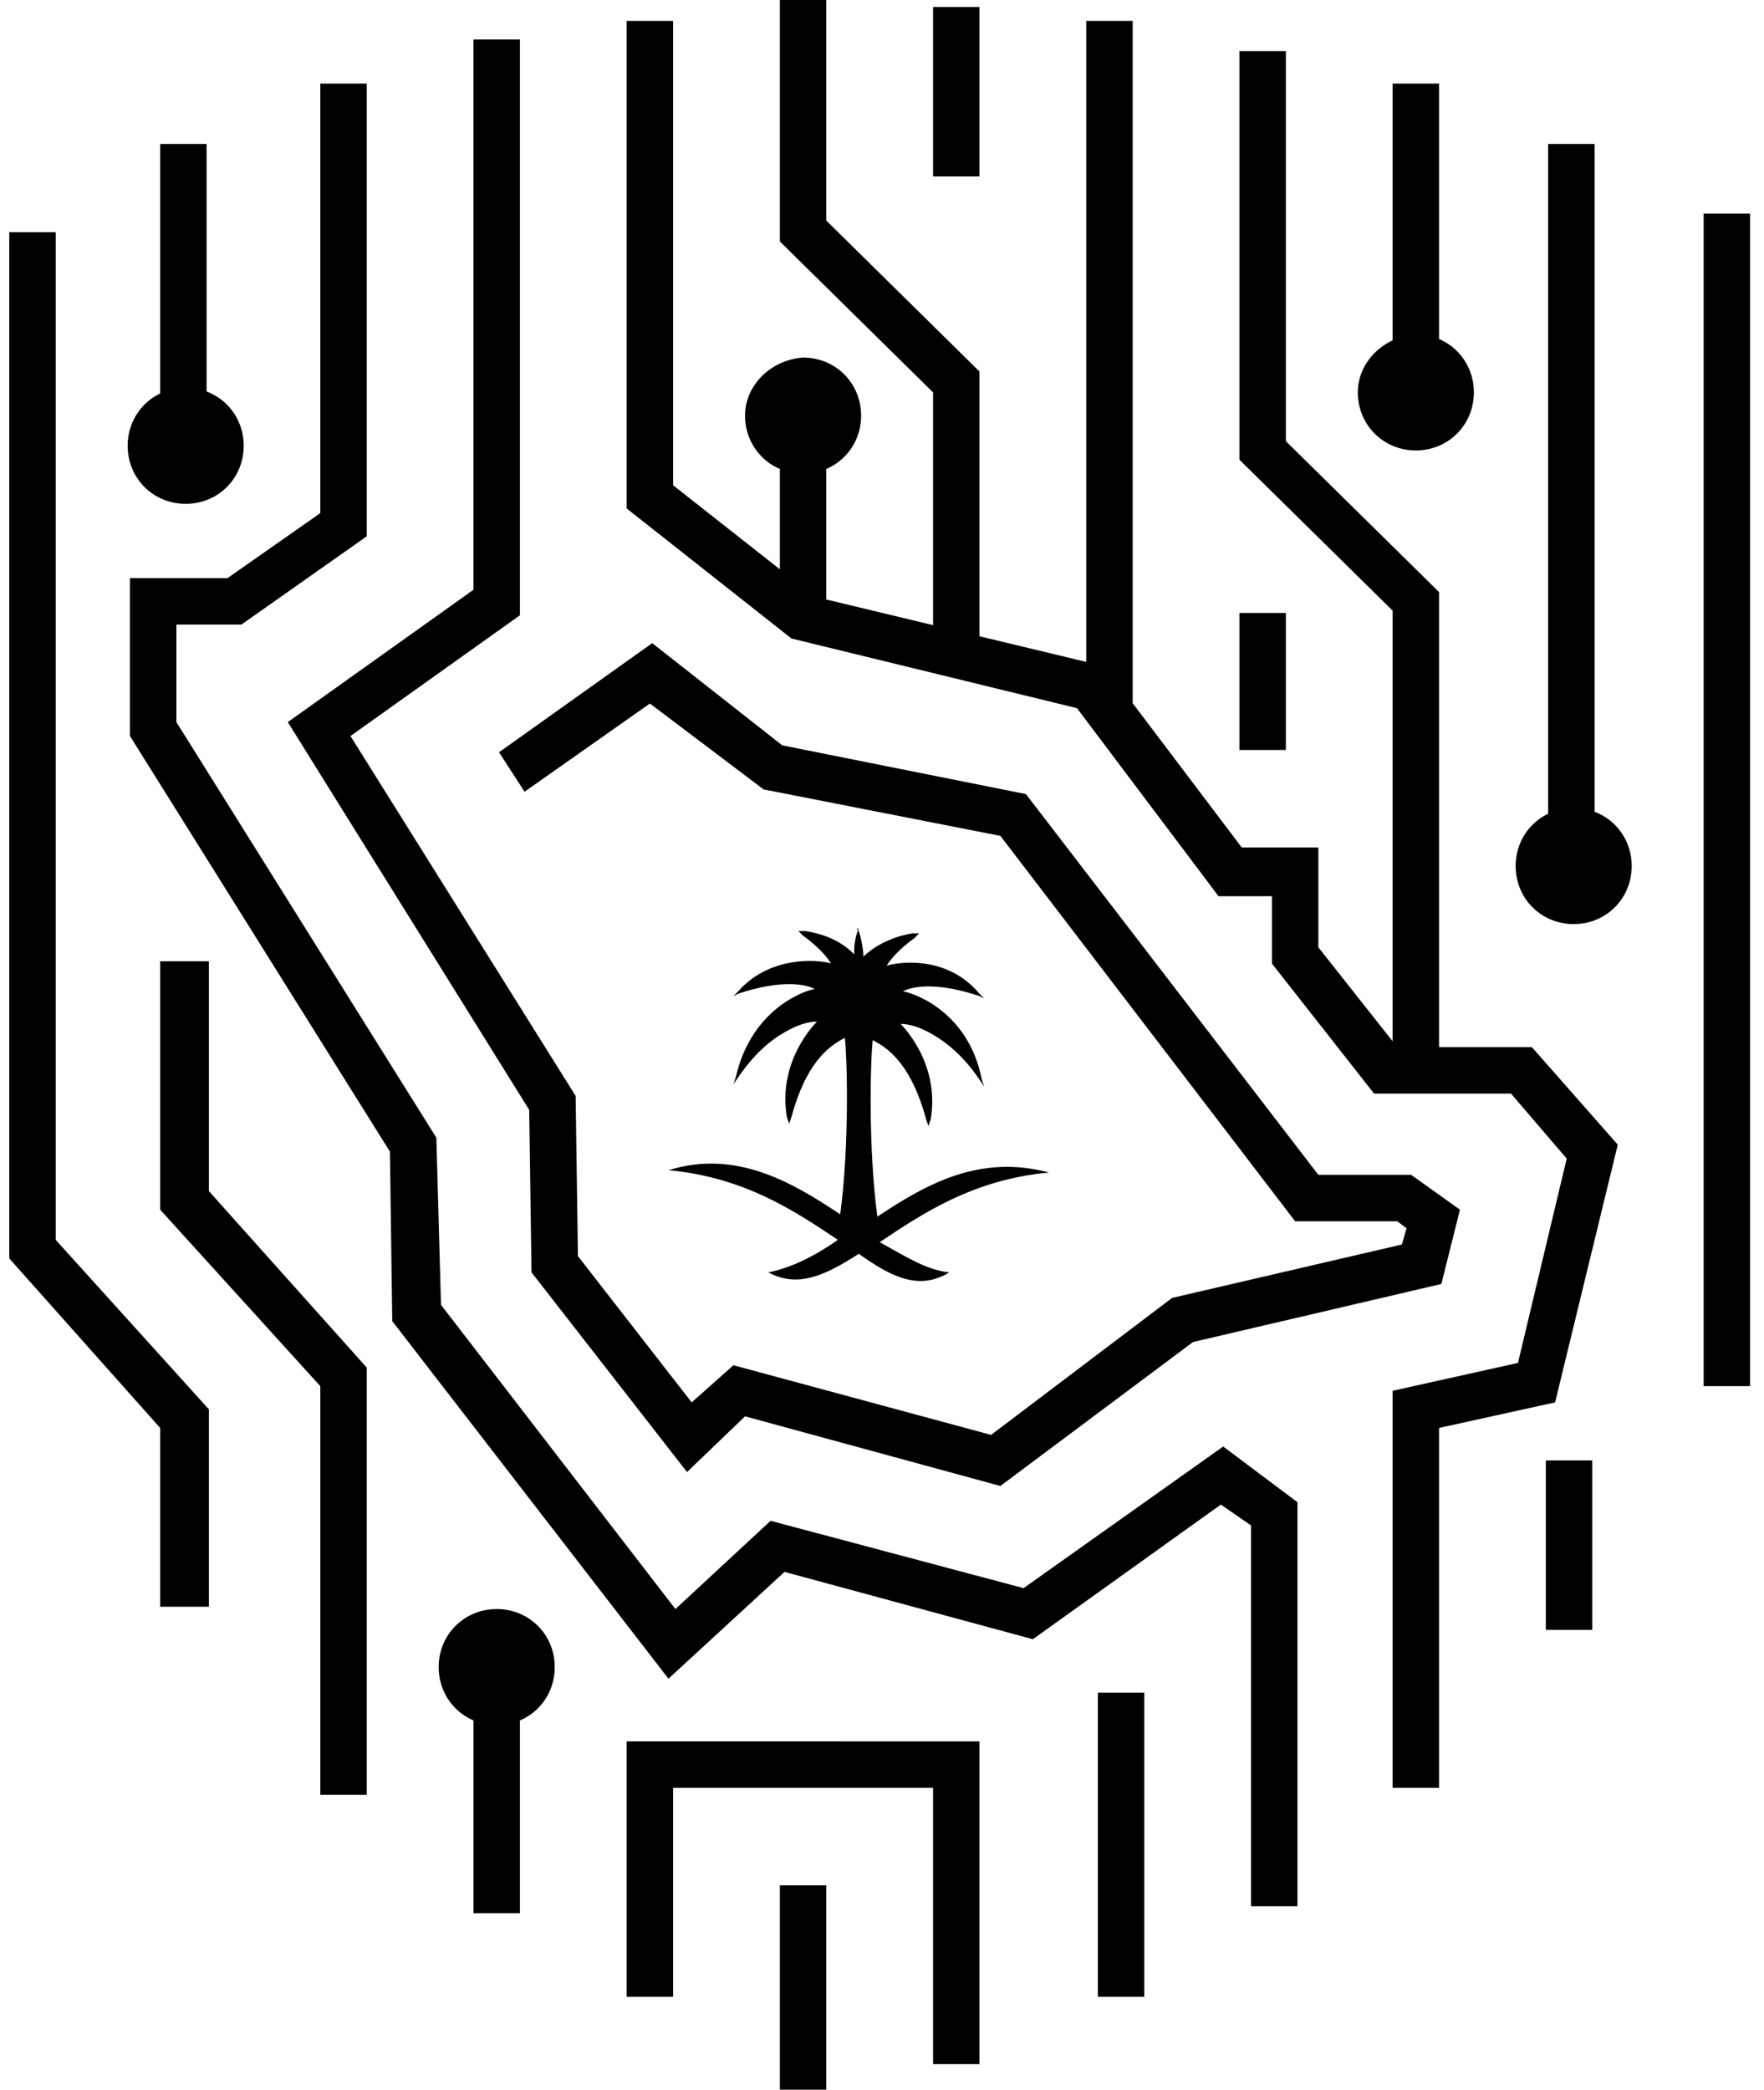 <svg version="1.2" xmlns="http://www.w3.org/2000/svg" viewBox="0 0 76 90" width="76" height="90">
    <title>nca-white-svg</title>

    <path id="NCA-logo-white_svg__SVGID_1_"
          fill="currentColor"
          d="m34.6 15.4c1.4 0 2.5 1.1 2.5 2.5 0 1.4-1.1 2.5-2.5 2.5-1.4 0-2.5-1.1-2.5-2.5 0-1.3 1.1-2.4 2.5-2.5zm33.2 19.4c1.4 0 2.5 1.1 2.5 2.5 0 1.4-1.1 2.5-2.5 2.5-1.4 0-2.5-1.1-2.5-2.5 0-1.4 1.1-2.5 2.5-2.5zm-6.8-20.4c1.4 0 2.5 1.1 2.5 2.5 0 1.4-1.1 2.5-2.5 2.5-1.4 0-2.5-1.1-2.5-2.5 0-1.3 1.1-2.4 2.5-2.5zm-39.6 54.9c1.4 0 2.5 1.1 2.5 2.5 0 1.4-1.1 2.5-2.5 2.5-1.4 0-2.5-1.1-2.5-2.5 0-1.4 1.1-2.5 2.5-2.5zm-13.4-52.6c1.4 0 2.5 1.1 2.5 2.5 0 1.4-1.1 2.5-2.5 2.5-1.4 0-2.5-1.1-2.5-2.5 0-1.4 1.1-2.5 2.5-2.5zm65.4-7.5h2v50.5h-2zm-6.8 53.7h2v7.3h-2zm0.1-56.7h2v31.1h-2zm-6.7-2.6h2v13.4h-2zm-6.6 22.8h2v5.9h-2zm-6.1 46.5h2v13.1h-2zm-0.5-72h2v29.8h-2zm-6.6-0.6h2v7.3h-2zm-6.6 80.9h2v8.8h-2zm0-64.3h2v9.4h-2zm8.6 58.1v13.9h-2v-11.9h-11.2v9h-2v-11zm-21.8-3.8h2v11.2h-2zm8.6-70.3v20l6.1 4.8 12.5 3 5.9 7.8h3.3v4.3l3.4 4.3h5.8l3.7 4.2-2.7 11.1-5 1.1v15.5h-2v-17.1l5.4-1.2 2.1-8.8-2.4-2.8h-5.9l-4.4-5.6v-2.9h-2.3l-6.1-8.1-12.3-3-7.1-5.6v-21zm-6.6 0.8v24.8l-7.3 5.2 9.7 15.5 0.1 6.9 4.9 6.3 1.8-1.6 11.1 3 7.8-5.9 9.9-2.3 0.2-0.7-0.4-0.3h-4.4l-12.7-16.6-10.2-2-4.9-3.7-5.4 3.8-1.1-1.7 6.6-4.7 5.6 4.4 10.5 2.1 12.6 16.4h4l2.1 1.5-0.8 3.2-10.7 2.5-8.3 6.2-11-3-2.5 2.4-6.7-8.6-0.1-7-10.4-16.7 8-5.7v-23.7zm-6.6 1.9v19.5l-5.4 3.8h-2.8v4.2l11.2 17.9 0.2 7.2 10.1 13.1 4.1-3.8 10.9 2.9 8.6-6.1 3.2 2.4v17.4h-2v-16.4l-1.3-0.9-8.1 5.8-10.7-2.9-5 4.6-11.9-15.4-0.1-7.3-11.2-17.9v-6.8h4.2l4-2.8v-18.5zm-6.8 37.8v9.9l6.8 7.6v18.4h-2v-17.6l-6.9-7.6v-10.7zm-2.1-35.2h2v13h-2zm-4.5 3.8v43.4l6.6 7.3v8.5h-2.1v-7.7l-6.5-7.3v-44.2zm51-7.8h2v16.8l6.6 6.5v20.1h-2v-19.3l-6.6-6.5zm-17.8-2.2v9.5l6.6 6.5v12.4h-2v-11.5l-6.6-6.5v-10.4zm5.3 54.8c-1.3 0.8-2.5 0.2-3.9-0.8-1.4 0.9-2.6 1.5-3.9 0.8 1-0.2 2-0.7 3-1.4-1.8-1.2-4-2.7-7.3-3 2.9-0.9 5.3 0.5 7.4 1.9 0.4-3 0.3-6.7 0.2-7.6-0.8 0.4-1.7 1.2-2.3 3.4l-0.1 0.3-0.1-0.3c-0.4-2.4 1.2-4 1.3-4.1-0.1 0-0.5 0-1.1 0.3-0.6 0.3-1.4 0.8-2.3 2.1l-0.2 0.3 0.1-0.3c0.7-3.1 3.2-3.8 3.4-3.8 0 0-0.9-0.6-3.3 0.2l-0.2 0.1 0.2-0.2c1.5-1.7 3.8-1.3 4-1.2-0.1-0.2-0.5-0.7-1.2-1.2l-0.2-0.2h0.3c1.3 0.2 1.9 0.8 2.1 1 0-0.2 0-0.7 0.2-1.1h-0.1l0.1 0.1c0.1 0.3 0.2 0.8 0.2 1.1 0.2-0.2 0.9-0.8 2.1-1h0.3l-0.2 0.2c-0.7 0.5-1.1 1-1.2 1.2 0.2-0.1 2.5-0.6 4 1.2l0.2 0.2-0.2-0.1c-2.4-0.8-3.3-0.2-3.3-0.2 0.2 0 2.8 0.7 3.4 3.8l0.1 0.3-0.2-0.3c-0.8-1.2-1.7-1.8-2.3-2.1-0.6-0.3-1-0.3-1.1-0.3 0.1 0.1 1.7 1.7 1.3 4.1l-0.1 0.3-0.1-0.3c-0.6-2.2-1.5-3-2.3-3.4-0.1 0.9-0.2 4.6 0.2 7.6 2.1-1.4 4.4-2.7 7.4-1.9-3.3 0.3-5.5 1.8-7.3 3 1.1 0.6 2 1.2 3 1.3z"/>
</svg>